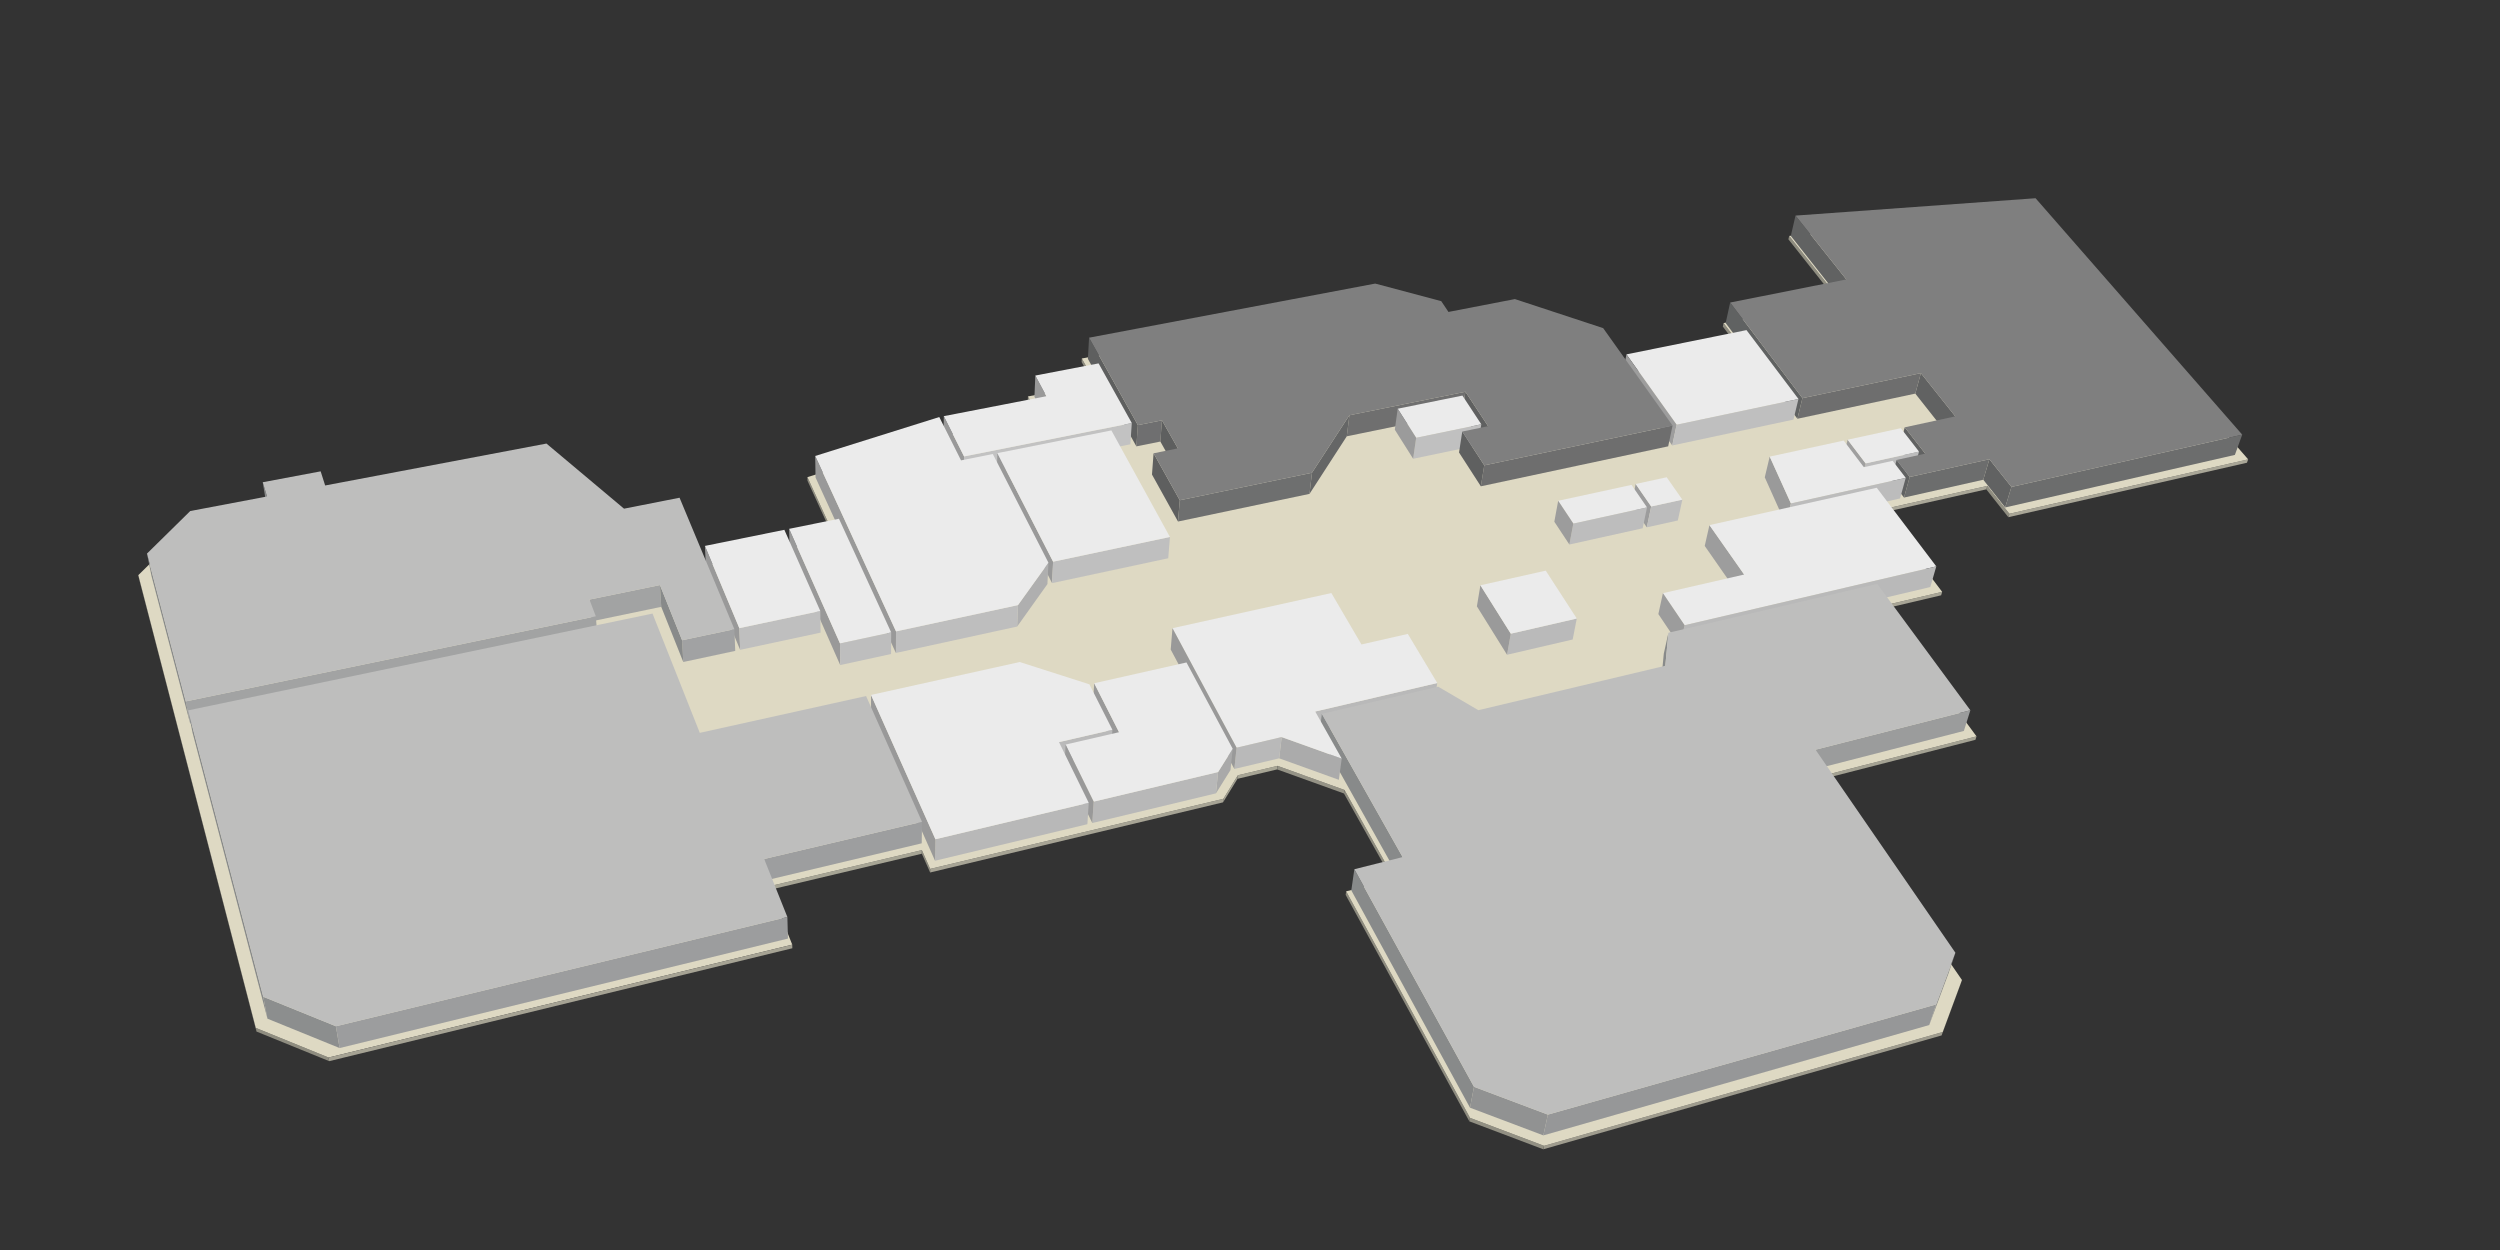 <?xml version="1.0" encoding="utf-8"?>
<!-- Generator: Adobe Illustrator 16.0.0, SVG Export Plug-In . SVG Version: 6.00 Build 0)  -->
<!DOCTYPE svg PUBLIC "-//W3C//DTD SVG 1.1//EN" "http://www.w3.org/Graphics/SVG/1.1/DTD/svg11.dtd">
<svg version="1.1" id="Layer_1" xmlns="http://www.w3.org/2000/svg" xmlns:xlink="http://www.w3.org/1999/xlink" x="0px" y="0px"
	 width="1000px" height="500px" viewBox="0 0 1000 500" enable-background="new 0 0 1000 500" xml:space="preserve">
<rect x="0" y="0" width="1000" height="500" fill="#333333" stroke="none"/>
<g id="base">
	<g>
		<g enable-background="new    ">
			<g>
				<polygon fill="#8F8D80" points="735.954,119.959 735.618,121.323 715.36,95.726 715.671,94.366 				"/>
			</g>
			<g>
				<polygon fill="#8F8C80" points="697.498,139.963 697.19,141.338 689.124,130.602 689.423,129.228 				"/>
			</g>
			<g>
				<polygon fill="#8E8C7F" points="438.252,153.367 438.17,154.786 432.644,144.814 432.72,143.396 				"/>
			</g>
			<g>
				<polygon fill="#A9A697" points="899.27,183.743 898.776,185.098 803.33,206.879 803.75,205.506 				"/>
			</g>
			<g>
				<polygon fill="#8F8D80" points="803.75,205.506 803.33,206.879 794.509,195.734 794.918,194.362 				"/>
			</g>
			<g>
				<polygon fill="#AAA798" points="794.918,194.362 794.509,195.734 751.685,205.345 752.059,203.964 				"/>
			</g>
			<g>
				<polygon fill="#8E8C7F" points="415.589,166.862 415.528,168.287 411.118,160.001 411.174,158.577 				"/>
			</g>
			<g>
				<polygon fill="#A8A596" points="776.862,236.738 776.456,238.119 751.884,243.903 752.269,242.518 				"/>
			</g>
			<g>
				<polygon fill="#8E8C7F" points="334.309,215.639 334.325,217.083 322.991,192.294 322.964,190.852 				"/>
			</g>
			<g>
				<polygon fill="#8E8C7F" points="103.44,207.16 103.686,208.637 101.986,202.921 101.739,201.444 				"/>
			</g>
			<g>
				<polygon fill="#A4A293" points="790.607,294.546 790.17,295.93 728.242,311.814 728.625,310.423 				"/>
			</g>
			<g>
				<polygon fill="#A7A595" points="511.012,306.343 510.847,307.766 495.003,311.525 495.152,310.102 				"/>
			</g>
			<g>
				<polygon fill="#959386" points="537.771,315.975 537.578,317.393 510.847,307.766 511.012,306.343 				"/>
			</g>
			<g>
				<polygon fill="#A3A192" points="495.152,310.102 495.003,311.525 489.203,320.943 489.348,319.52 				"/>
			</g>
			<g>
				<polygon fill="#8E8C7F" points="557.787,351.657 557.568,353.07 537.578,317.393 537.771,315.975 				"/>
			</g>
			<g>
				<polygon fill="#A7A495" points="489.348,319.52 489.203,320.943 372.048,348.995 372.072,347.557 				"/>
			</g>
			<g>
				<polygon fill="#8E8C7F" points="372.072,347.557 372.048,348.995 368.726,341.491 368.745,340.051 				"/>
			</g>
			<g>
				<polygon fill="#959385" points="784.785,392 784.323,393.38 776.638,414.169 777.099,412.791 				"/>
			</g>
			<g>
				<polygon fill="#A7A595" points="368.745,340.051 368.726,341.491 307.621,355.991 307.575,354.544 				"/>
			</g>
			<g>
				<polygon fill="#8E8C7F" points="588.002,447.139 587.735,448.534 538.256,357.947 538.456,356.531 				"/>
			</g>
			<g>
				<polygon fill="#9F9C8E" points="777.099,412.791 776.638,414.169 617.318,459.719 617.62,458.329 				"/>
			</g>
			<g>
				<polygon fill="#929083" points="617.62,458.329 617.318,459.719 587.735,448.534 588.002,447.139 				"/>
			</g>
			<g>
				<polygon fill="#8E8C7F" points="102.308,411.157 102.593,412.621 55.622,231.547 55.321,230.061 				"/>
			</g>
			<g>
				<polygon fill="#8F8D80" points="131.423,423.003 131.676,424.461 102.593,412.621 102.308,411.157 				"/>
			</g>
			<g>
				<polygon fill="#DED9C3" points="128.944,196.317 130.744,201.975 217.301,185.539 248.312,211.621 272.452,206.844 
					280.663,226.54 334.309,215.639 322.964,190.852 374.489,174.869 415.589,166.862 411.174,158.577 438.252,153.367 
					432.72,143.396 550.71,121.03 577.06,128.069 579.951,132.391 606.436,127.249 641.753,138.881 649.452,149.7 697.498,139.963 
					689.423,129.228 735.954,119.959 715.671,94.366 814.627,86.828 899.27,183.743 803.75,205.506 794.918,194.362 
					752.059,203.964 776.862,236.738 752.269,242.518 790.607,294.546 728.625,310.423 784.785,392 777.099,412.791 617.62,458.329 
					588.002,447.139 538.456,356.531 557.787,351.657 537.771,315.975 511.012,306.343 495.152,310.102 489.348,319.52 
					372.072,347.557 368.745,340.051 307.575,354.544 316.9,377.857 131.423,423.003 102.308,411.157 55.321,230.061 
					72.679,213.001 103.44,207.16 101.739,201.444 				"/>
			</g>
			<g>
				<polygon fill="#A6A394" points="316.9,377.857 316.938,379.301 131.676,424.461 131.423,423.003 				"/>
			</g>
		</g>
	</g>
</g>
<g id="shops">
	<g>
		<g enable-background="new    ">
			<g>
				<polygon fill="#616262" points="738.527,111.777 736.51,119.935 716.328,94.369 718.203,86.236 				"/>
			</g>
			<g>
				<polygon fill="#616262" points="782.107,166.545 779.771,174.741 766.118,157.444 768.351,149.258 				"/>
			</g>
			<g>
				<polygon fill="#606262" points="720.964,159.264 718.958,167.507 690.266,129.228 692.064,121.011 				"/>
			</g>
			<g>
				<polygon fill="#6E6E6E" points="768.351,149.258 766.118,157.444 718.958,167.507 720.964,159.264 				"/>
			</g>
			<g>
				<polygon fill="#616262" points="770.088,181.454 767.787,189.678 759.655,179.15 761.894,170.93 				"/>
			</g>
			<g>
				<polygon fill="#EBEBEB" points="698.597,132.037 719.383,159.598 670.65,169.888 650.574,141.747 				"/>
			</g>
			<g>
				<polygon fill="#9D9D9D" points="670.65,169.888 668.892,178.189 648.959,150.032 650.574,141.747 				"/>
			</g>
			<g>
				<polygon fill="#BFBFBF" points="719.383,159.598 717.384,167.842 668.892,178.189 670.65,169.888 				"/>
			</g>
			<g>
				<polygon fill="#BCBCBC" points="767.611,180.647 765.325,188.872 744.063,193.598 746.245,185.349 				"/>
			</g>
			<g>
				<polygon fill="#9F9F9F" points="746.245,185.349 744.063,193.598 736.929,184.131 739.057,175.885 				"/>
			</g>
			<g>
				<polygon fill="#EBEBEB" points="760.323,171.271 767.611,180.647 746.245,185.349 739.057,175.885 				"/>
			</g>
			<g>
				<polygon fill="#616262" points="804.57,194.774 802.063,202.981 793.313,191.895 795.751,183.692 				"/>
			</g>
			<g>
				<polygon fill="#6C6D6D" points="896.891,173.861 893.954,181.962 802.063,202.981 804.57,194.774 				"/>
			</g>
			<g>
				<polygon fill="#6C6D6D" points="795.751,183.692 793.313,191.895 761.599,199.03 763.883,190.791 				"/>
			</g>
			<g>
				<polygon fill="#616262" points="763.883,190.791 761.599,199.03 756.398,192.214 758.643,183.977 				"/>
			</g>
			<g>
				<polygon fill="#7F7F7F" points="718.203,86.236 814.226,79.29 896.891,173.861 804.57,194.774 795.751,183.692 763.883,190.791 
					758.643,183.977 770.088,181.454 761.894,170.93 782.107,166.545 768.351,149.258 720.964,159.264 692.064,121.011 
					738.527,111.777 				"/>
			</g>
			<g>
				<polygon fill="#5F6060" points="595.233,170.478 593.878,178.848 584.864,165.062 586.157,156.7 				"/>
			</g>
			<g>
				<polygon fill="#6F6F6F" points="586.157,156.7 584.864,165.062 538.715,174.519 539.766,166.104 				"/>
			</g>
			<g>
				<polygon fill="#EBEBEB" points="584.966,158.23 592.519,169.724 566.467,175.107 559.078,163.487 				"/>
			</g>
			<g>
				<polygon fill="#C0C0C0" points="592.519,169.724 591.179,178.095 565.263,183.507 566.467,175.107 				"/>
			</g>
			<g>
				<polygon fill="#9B9B9B" points="566.467,175.107 565.263,183.507 557.925,171.882 559.078,163.487 				"/>
			</g>
			<g>
				<polygon fill="#9A9A9A" points="716.364,201.376 714.314,209.667 705.907,190.929 707.882,182.648 				"/>
			</g>
			<g>
				<polygon fill="#EBEBEB" points="737.473,176.229 745.538,186.866 757.061,184.326 762.296,191.144 716.364,201.376 
					707.882,182.648 				"/>
			</g>
			<g>
				<polygon fill="#BCBCBC" points="762.296,191.144 760.019,199.385 714.314,209.667 716.364,201.376 				"/>
			</g>
			<g>
				<polygon fill="#6E6E6E" points="669.023,170.231 667.273,178.534 592.34,194.522 593.704,186.135 				"/>
			</g>
			<g>
				<polygon fill="#5F6060" points="593.704,186.135 592.34,194.522 583.609,180.996 584.911,172.615 				"/>
			</g>
			<g>
				<polygon fill="#6F6F70" points="464.781,168.132 464.14,176.617 454.551,178.549 455.139,170.053 				"/>
			</g>
			<g>
				<polygon fill="#5E5F5F" points="455.139,170.053 454.551,178.549 435.158,143.549 435.624,135.075 				"/>
			</g>
			<g>
				<polygon fill="#9C9C9C" points="660.474,202.596 658.726,210.938 652.563,201.935 654.266,193.595 				"/>
			</g>
			<g>
				<polygon fill="#BDBDBD" points="672.942,199.858 671.13,208.186 658.726,210.938 660.474,202.596 				"/>
			</g>
			<g>
				<polygon fill="#EBEBEB" points="666.676,190.905 672.942,199.858 660.474,202.596 654.266,193.595 				"/>
			</g>
			<g>
				<polygon fill="#5E5F5F" points="471.129,179.354 470.447,187.845 464.14,176.617 464.781,168.132 				"/>
			</g>
			<g>
				<polygon fill="#656666" points="539.766,166.104 538.715,174.519 523.807,197.552 524.794,189.101 				"/>
			</g>
			<g>
				<polygon fill="#EBEBEB" points="652.606,193.955 658.807,202.963 629.335,209.436 623.271,200.314 				"/>
			</g>
			<g>
				<polygon fill="#BDBDBD" points="658.807,202.963 657.067,211.306 627.749,217.81 629.335,209.436 				"/>
			</g>
			<g>
				<polygon fill="#9C9C9C" points="629.335,209.436 627.749,217.81 621.73,208.686 623.271,200.314 				"/>
			</g>
			<g>
				<polygon fill="#9D9D9D" points="697.66,229.813 695.668,238.141 681.892,218.368 683.778,210.041 				"/>
			</g>
			<g>
				<polygon fill="#5E5F5F" points="471.905,200.105 471.208,208.611 460.796,189.821 461.425,181.32 				"/>
			</g>
			<g>
				<polygon fill="#6E6F6F" points="524.794,189.101 523.807,197.552 471.208,208.611 471.905,200.105 				"/>
			</g>
			<g>
				<polygon fill="#EBEBEB" points="750.7,195.108 774.521,226.56 673.839,250.088 665.167,237.272 697.66,229.813 683.778,210.041 
									"/>
			</g>
			<g>
				<polygon fill="#B9B9B9" points="774.521,226.56 772.114,234.82 671.95,258.447 673.839,250.088 				"/>
			</g>
			<g>
				<polygon fill="#9C9C9C" points="673.839,250.088 671.95,258.447 663.346,245.632 665.167,237.272 				"/>
			</g>
		</g>
		<g enable-background="new    ">
			<g>
				<polygon fill="#BABABA" points="630.712,247.406 629.072,255.8 602.821,261.9 604.317,253.48 				"/>
			</g>
			<g>
				<polygon fill="#9A9A9A" points="604.317,253.48 602.821,261.9 590.753,242.534 592.159,234.112 				"/>
			</g>
			<g>
				<polygon fill="#EBEBEB" points="618.295,228.254 630.712,247.406 604.317,253.48 592.159,234.112 				"/>
			</g>
		</g>
		<g enable-background="new    ">
			<g>
				<polygon fill="#999999" points="418.559,158.485 418.179,167.002 413.773,158.727 414.126,150.215 				"/>
			</g>
			<g>
				<polygon fill="#999999" points="385.626,182.575 385.425,191.145 377.364,175.024 377.517,166.462 				"/>
			</g>
			<g>
				<polygon fill="#C2C2C2" points="452.72,169.23 452.146,177.727 385.425,191.145 385.626,182.575 				"/>
			</g>
			<g>
				<polygon fill="#EBEBEB" points="439.435,145.356 452.72,169.23 385.626,182.575 377.517,166.462 418.559,158.485 
					414.126,150.215 				"/>
			</g>
			<g>
				<polygon fill="#999999" points="421.24,224.681 420.825,233.246 398.673,189.806 398.949,181.249 				"/>
			</g>
			<g>
				<polygon fill="#BFBFBF" points="467.977,214.786 467.295,223.305 420.825,233.246 421.24,224.681 				"/>
			</g>
			<g>
				<polygon fill="#EBEBEB" points="444.557,172.162 467.977,214.786 421.24,224.681 398.949,181.249 				"/>
			</g>
			<g>
				<polygon fill="#888A8A" points="666.121,266.301 664.254,274.672 665.516,261.465 667.372,253.1 				"/>
			</g>
			<g>
				<polygon fill="#AFAFAF" points="419.377,225.075 418.972,233.642 406.853,250.627 407.191,242.042 				"/>
			</g>
			<g>
				<polygon fill="#9B9C9C" points="788.145,284.104 785.554,292.375 723.947,308.201 726.211,299.876 				"/>
			</g>
			<g>
				<polygon fill="#BEBEBE" points="407.191,242.042 406.853,250.627 358.357,261.182 358.404,252.553 				"/>
			</g>
			<g>
				<polygon fill="#999999" points="358.404,252.553 358.357,261.182 326.219,191.014 326.079,182.391 				"/>
			</g>
			<g>
				<polygon fill="#B9B9B9" points="574.904,273.207 573.558,281.656 525.023,293.105 526.091,284.614 				"/>
			</g>
			<g>
				<polygon fill="#888A8A" points="561.046,342.834 559.717,351.282 527.655,294.042 528.739,285.553 				"/>
			</g>
			<g>
				<polygon fill="#ABABAB" points="536.688,303.45 535.542,311.93 511.672,303.33 512.666,294.828 				"/>
			</g>
			<g>
				<polygon fill="#EBEBEB" points="532.54,237.21 544.582,257.782 563.123,253.563 574.904,273.207 526.091,284.614 
					536.688,303.45 512.666,294.828 494.632,299.077 468.99,251.279 				"/>
			</g>
			<g>
				<polygon fill="#B9B9B9" points="512.666,294.828 511.672,303.33 493.744,307.592 494.632,299.077 				"/>
			</g>
			<g>
				<polygon fill="#999999" points="494.632,299.077 493.744,307.592 468.283,259.813 468.99,251.279 				"/>
			</g>
			<g>
				<polygon fill="#8B8C8C" points="782.159,381.088 779.419,389.34 771.701,410.009 774.432,401.768 				"/>
			</g>
			<g>
				<polygon fill="#888A8A" points="589.6,434.73 588,443.077 540.524,356.152 541.737,347.691 				"/>
			</g>
			<g>
				<polygon fill="#919292" points="619.148,445.85 617.341,454.16 588,443.077 589.6,434.73 				"/>
			</g>
			<g>
				<polygon fill="#969798" points="774.432,401.768 771.701,410.009 617.341,454.16 619.148,445.85 				"/>
			</g>
			<g>
				<polygon fill="#BEBEBD" points="750.869,233.553 788.145,284.104 726.211,299.876 782.159,381.088 774.432,401.768 
					619.148,445.85 589.6,434.73 541.737,347.691 561.046,342.834 528.739,285.553 575.263,274.662 591.334,284.077 
					666.121,266.301 667.372,253.1 				"/>
			</g>
		</g>
		<g enable-background="new    ">
			<g>
				<polygon fill="#888A8A" points="106.808,198.596 108.26,207.424 106.551,201.721 105.095,192.894 				"/>
			</g>
			<g>
				<polygon fill="#A2A3A3" points="263.973,234.03 264.493,242.735 236.478,248.56 235.782,239.829 				"/>
			</g>
			<g>
				<polygon fill="#999999" points="295.725,251.253 296.058,259.936 282.371,227.049 281.964,218.365 				"/>
			</g>
			<g>
				<polygon fill="#999999" points="336.003,257.379 336.091,266.027 315.853,220.188 315.648,211.537 				"/>
			</g>
			<g>
				<polygon fill="#BFBFBF" points="328.112,244.397 328.247,253.05 296.058,259.936 295.725,251.253 				"/>
			</g>
			<g>
				<polygon fill="#EBEBEB" points="313.74,211.924 328.112,244.397 295.725,251.253 281.964,218.365 				"/>
			</g>
			<g>
				<polygon fill="#EBEBEB" points="335.582,207.496 356.468,252.971 336.003,257.379 315.648,211.537 				"/>
			</g>
			<g>
				<polygon fill="#BEBEBE" points="356.468,252.971 356.432,261.602 336.091,266.027 336.003,257.379 				"/>
			</g>
			<g>
				<polygon fill="#A1A2A3" points="293.748,251.672 294.093,260.355 273.309,264.802 272.834,256.1 				"/>
			</g>
			<g>
				<polygon fill="#888A8A" points="272.834,256.1 273.309,264.802 264.493,242.735 263.973,234.03 				"/>
			</g>
			<g>
				<polygon fill="#999999" points="447.617,292.881 447.019,301.438 437.148,281.863 437.678,273.298 				"/>
			</g>
			<g>
				<polygon fill="#BABABA" points="444.964,291.92 444.383,300.479 423.143,305.423 423.595,296.848 				"/>
			</g>
			<g>
				<polygon fill="#A9A9A9" points="493.074,299.508 492.195,308.025 486.384,317.341 487.233,308.82 				"/>
			</g>
			<g>
				<polygon fill="#B8B8B8" points="487.233,308.82 486.384,317.341 436.925,329.206 437.471,320.648 				"/>
			</g>
			<g>
				<polygon fill="#EBEBEB" points="474.592,264.98 493.074,299.508 487.233,308.82 437.471,320.648 426.245,297.818 
					447.617,292.881 437.678,273.298 				"/>
			</g>
			<g>
				<polygon fill="#999999" points="437.471,320.648 436.925,329.206 425.776,306.393 426.245,297.818 				"/>
			</g>
			<g>
				<polygon fill="#A2A3A3" points="238.328,246.519 239.011,255.25 76.057,289.424 74.308,280.557 				"/>
			</g>
			<g>
				<polygon fill="#888A8A" points="74.308,280.557 76.057,289.424 60.572,230.312 58.797,221.432 				"/>
			</g>
			<g>
				<polygon fill="#BEBEBD" points="128.263,188.539 130.06,194.191 218.581,177.423 249.61,203.471 271.821,199.087 
					293.748,251.672 272.834,256.1 263.973,234.03 235.782,239.829 238.328,246.519 74.308,280.557 58.797,221.432 76.093,204.414 
					106.808,198.596 105.095,192.894 				"/>
			</g>
			<g>
				<polygon fill="#B8B8B8" points="435.495,321.118 434.961,329.677 374.014,344.298 374.165,335.695 				"/>
			</g>
			<g>
				<polygon fill="#999999" points="374.165,335.695 374.014,344.298 348.422,286.613 348.408,277.975 				"/>
			</g>
			<g>
				<polygon fill="#EBEBEB" points="407.884,264.807 435.759,273.73 444.964,291.92 423.595,296.848 435.495,321.118 
					374.165,335.695 348.408,277.975 				"/>
			</g>
			<g>
				<polygon fill="#9D9E9F" points="368.803,328.718 368.688,337.328 305.955,352.244 305.664,343.591 				"/>
			</g>
			<g>
				<polygon fill="#888A8A" points="105.307,398.715 106.982,407.473 76.997,293.014 75.25,284.146 				"/>
			</g>
			<g>
				<polygon fill="#8C8E8E" points="134.357,410.503 135.84,419.223 106.982,407.473 105.307,398.715 				"/>
			</g>
			<g>
				<polygon fill="#9C9D9E" points="314.949,366.8 315.182,375.428 135.84,419.223 134.357,410.503 				"/>
			</g>
			<g>
				<polygon fill="#BEBEBD" points="261.006,245.431 279.914,293.137 346.429,278.412 368.803,328.718 305.664,343.591 
					314.949,366.8 134.357,410.503 105.307,398.715 75.25,284.146 				"/>
			</g>
		</g>
	</g>
</g>
<g id="landmarks-small">
	<polygon id="gap" fill="#EBEBEB" points="375.714,166.812 384.412,184.146 397.132,181.611 419.377,225.075 407.191,242.042 
		358.404,252.553 326.079,182.391 	"/>
</g>
<g id="landmarks-large">
	<polygon id="petco" fill="#7F7F7F" points="550.073,113.433 576.495,120.457 579.385,124.775 605.953,119.629 641.271,131.257 
		669.023,170.231 593.704,186.135 584.911,172.615 595.233,170.478 586.157,156.7 539.766,166.104 524.794,189.101 471.905,200.105 
		461.425,181.32 471.129,179.354 464.781,168.132 455.139,170.053 435.624,135.075 	"/>
</g>
</svg>
